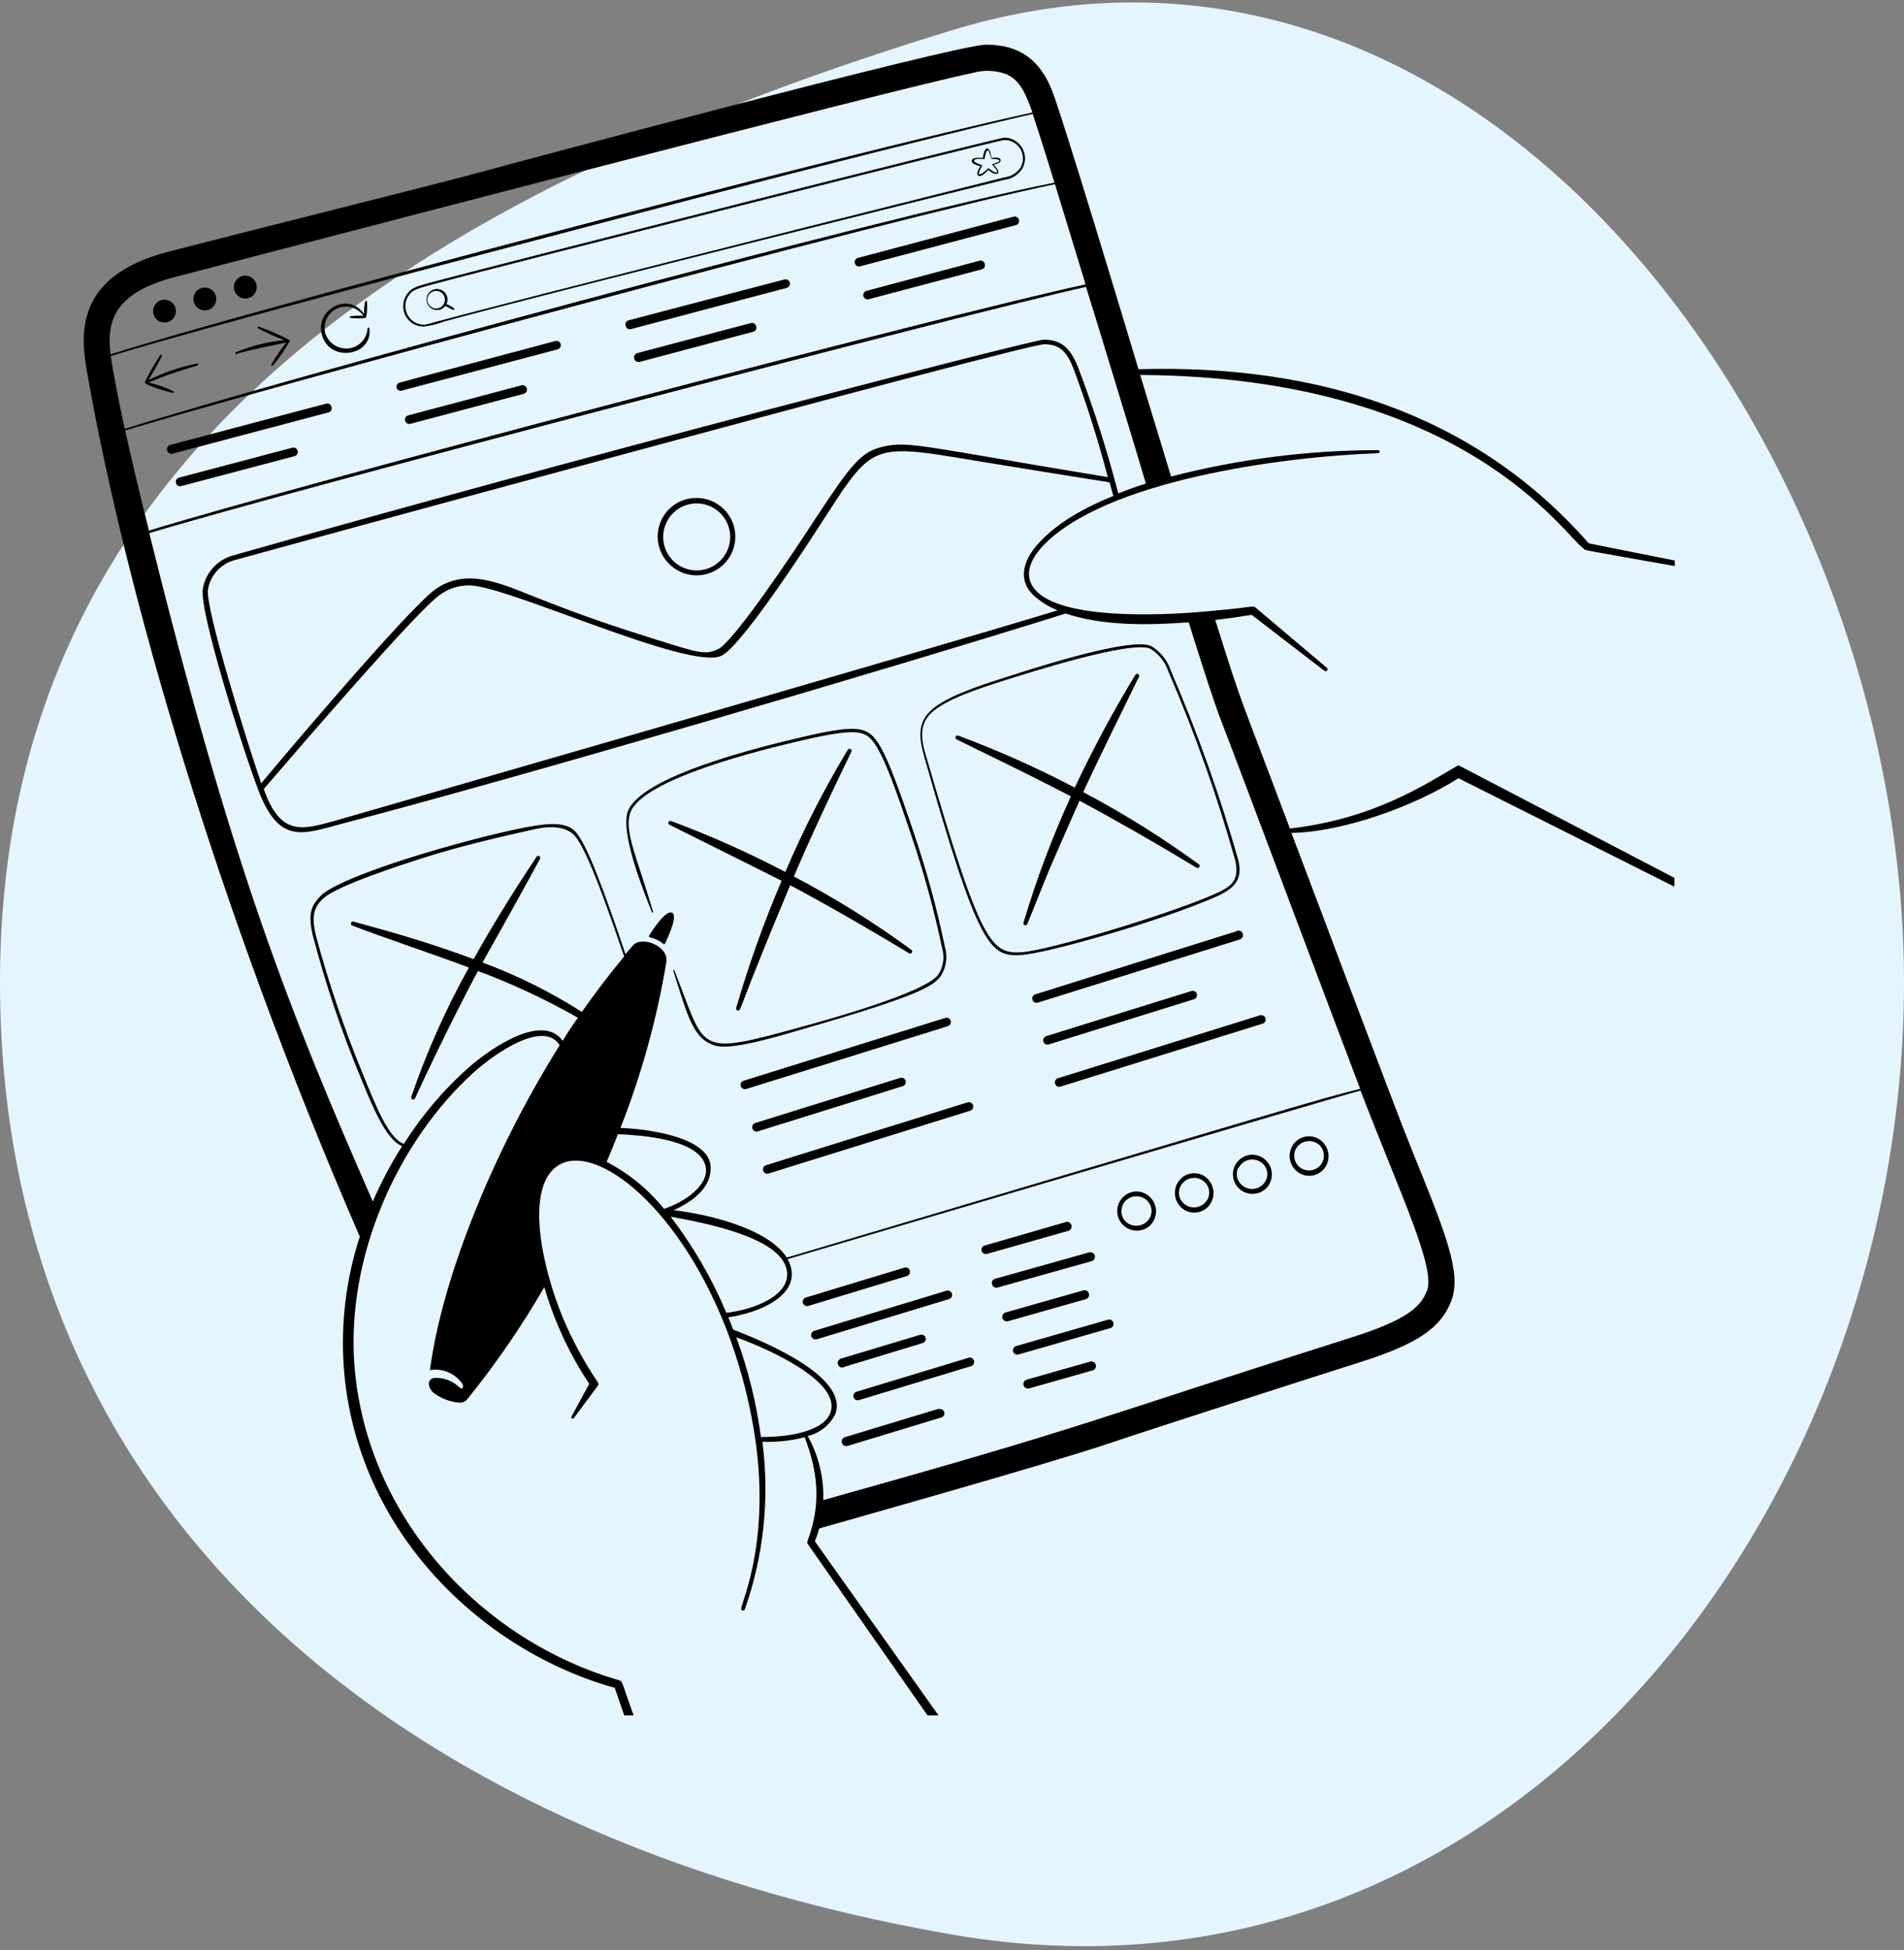 <svg width="166" height="170" viewBox="0 0 166 170" fill="none" xmlns="http://www.w3.org/2000/svg">
<rect x="0" y="0" width="166" height="170" fill="#808080" stroke="none"/>
<path d="M166 85.637C166 131.476 131.633 177.066 83 168.637C34.367 160.207 0 131.476 0 85.637C0 39.797 36.312 16.902 83 2.637C129.688 -11.629 166 39.797 166 85.637Z" fill="#E4F5FE"/>
<path d="M138.124 47.863C138.224 47.978 137.649 47.863 146.012 49.342V48.859L138.515 47.365C128.481 35.92 114.591 31.742 99.26 32.187C98.111 28.354 92.706 10.425 91.74 7.941C90.667 5.181 88.835 3.894 85.976 3.894C83.285 3.894 43.816 14.472 41.516 15.108C37.154 16.281 23.671 19.623 14.687 21.938C6.132 24.154 7.075 29.611 7.665 32.869C10.961 51.42 18.78 78.793 31.367 107.799C30.174 111.469 29.7 115.334 29.972 119.183C31.03 133.578 42.152 143.958 53.597 147.131L54.425 149.538H55.245C54.241 146.786 54.31 146.564 53.988 146.472C42.16 143.076 31.996 132.482 30.907 119.106C30.141 109.47 34.74 99.444 41.279 93.503C43.233 91.74 47.411 88.904 48.798 91.112C42.758 100.747 38.488 111.739 37.484 119.436C38.011 119.347 38.553 119.408 39.047 119.611C39.541 119.815 39.969 120.152 40.282 120.585C40.451 120.815 40.382 121.268 39.998 120.884C39.711 120.618 39.373 120.413 39.004 120.281C38.635 120.149 38.243 120.094 37.852 120.118C37.78 120.126 37.71 120.149 37.647 120.184C37.584 120.22 37.529 120.268 37.484 120.325C37.246 120.654 37.484 121.145 37.798 121.413C38.451 121.905 39.23 122.203 40.044 122.272C40.174 122.282 40.305 122.261 40.425 122.21C40.545 122.16 40.651 122.081 40.734 121.981C43.226 118.9 45.473 115.629 47.457 112.199C48.327 115.193 49.648 118.036 51.374 120.631L49.826 123.475C49.817 123.489 49.811 123.505 49.809 123.521C49.806 123.538 49.807 123.554 49.811 123.57C49.815 123.586 49.822 123.601 49.832 123.615C49.841 123.628 49.854 123.639 49.868 123.648C49.882 123.656 49.898 123.662 49.914 123.665C49.93 123.667 49.947 123.666 49.963 123.662C49.979 123.659 49.994 123.652 50.007 123.642C50.02 123.632 50.032 123.62 50.04 123.606L52.125 120.792C52.153 120.749 52.168 120.698 52.168 120.647C52.168 120.595 52.153 120.545 52.125 120.501C50.92 118.718 49.893 116.82 49.059 114.836C48.253 112.875 47.654 110.835 47.273 108.75C44.72 93.634 61.5 102.434 65.547 123.652C67.495 133.77 64.612 139.749 64.612 140.24C64.616 140.277 64.631 140.312 64.657 140.339C64.682 140.367 64.716 140.385 64.753 140.391C64.789 140.397 64.827 140.391 64.86 140.373C64.893 140.356 64.919 140.328 64.934 140.293C66.586 135.609 67.111 130.601 66.467 125.675C67.709 125.73 68.952 125.598 70.154 125.284C71.327 128.351 71.596 131.118 70.423 134.284C70.397 134.331 70.384 134.383 70.384 134.437C70.384 134.491 70.397 134.543 70.423 134.59L80.871 149.538H81.829L71.044 134.36C71.191 133.992 71.319 133.615 71.427 133.234C71.427 133.234 91.357 127.63 96.608 125.852C99.989 124.702 113.894 120.233 118.623 118.73C123.575 117.159 125.653 115.749 126.542 113.365C127.431 110.981 126.105 107.646 123.077 100.203C121.475 96.255 113.112 73.918 112.591 72.607C117.19 72.523 123.384 70.231 127.155 67.839L145.982 77.291V76.524L127.147 66.705C124.265 68.376 119.766 71.388 112.46 72.224C107.815 59.859 108.482 62.09 105.952 54.041C107.01 53.919 108.076 53.765 109.126 53.597L115.465 58.472C115.5 58.5 115.544 58.514 115.589 58.51C115.633 58.505 115.674 58.483 115.703 58.449C115.731 58.414 115.745 58.37 115.741 58.325C115.736 58.281 115.714 58.24 115.68 58.211L109.455 52.953C109.218 52.761 109.141 52.953 105.745 53.244C102.051 53.62 93.688 54.072 90.729 51.857C89.196 50.661 89.525 49.151 90.836 47.679C96.202 41.899 111.755 39.799 120.118 39.508C120.138 39.512 120.16 39.513 120.18 39.508C120.2 39.504 120.219 39.495 120.236 39.482C120.252 39.469 120.266 39.452 120.275 39.434C120.284 39.415 120.288 39.394 120.288 39.373C120.288 39.352 120.284 39.332 120.275 39.313C120.266 39.294 120.252 39.278 120.236 39.265C120.219 39.252 120.2 39.243 120.18 39.239C120.16 39.234 120.138 39.234 120.118 39.239C114.038 39.246 107.984 40.019 102.097 41.539C101.207 38.626 100.295 35.629 99.406 32.685C127.776 32.854 136.354 46.728 138.124 47.863ZM15.285 24.138C24.721 21.701 77.613 7.841 84.78 6.362C85.745 6.083 86.773 6.117 87.716 6.462C88.904 6.967 89.41 8.102 90.016 9.804C73.75 13.345 20.697 27.319 9.643 30.891C9.306 28.163 9.773 25.564 15.285 24.138ZM9.666 31.037C17.063 28.737 42.275 22.099 49.803 20.129C80.396 12.065 90.023 9.942 90.039 9.934C90.476 11.245 91.135 13.33 91.932 15.921C76.808 18.91 24.476 33.099 10.877 37.384C10.486 35.606 9.873 32.616 9.666 31.052V31.037ZM10.915 37.522C20.95 34.456 77.843 18.949 91.978 16.059C92.745 18.581 93.672 21.578 94.646 24.79C82.956 27.289 25.779 42.313 12.985 46.253C12.134 42.857 11.429 39.852 10.915 37.537V37.522ZM49.059 90.728C47.35 88.367 43.118 91.112 40.888 93.028C38.69 94.978 36.777 97.228 35.208 99.712C33.927 99.252 32.854 96.646 31.704 93.794C30.047 89.802 28.654 85.705 27.534 81.53C27.228 80.188 27.182 79.153 28.255 78.257C29.566 77.137 35.154 75.344 36.802 74.815C39.945 73.803 43.486 72.975 46.698 72.262C47.971 71.986 49.327 72.017 50.086 72.829C51.213 74.01 53.26 80.004 54.417 83.377C53.145 84.91 51.911 86.512 50.73 88.214C48.006 86.472 45.102 85.027 42.068 83.906C42.835 82.557 46.069 76.754 47.081 74.868C47.105 74.828 47.111 74.779 47.099 74.734C47.087 74.689 47.057 74.65 47.016 74.627C46.975 74.604 46.927 74.597 46.882 74.609C46.837 74.622 46.798 74.651 46.775 74.692C44.651 77.889 42.904 80.725 41.294 83.607C37.499 82.204 34.395 81.307 30.831 80.342C30.786 80.326 30.737 80.329 30.694 80.35C30.652 80.371 30.62 80.408 30.604 80.453C30.589 80.498 30.592 80.546 30.613 80.589C30.634 80.631 30.671 80.664 30.715 80.679C33.161 81.645 37.492 83.063 40.88 84.343C38.869 87.949 37.186 91.728 35.851 95.634C35.843 95.675 35.849 95.717 35.868 95.754C35.887 95.79 35.919 95.819 35.958 95.835C35.996 95.85 36.039 95.852 36.078 95.839C36.118 95.826 36.151 95.8 36.173 95.765C38.971 89.694 41.309 85.317 41.669 84.642C44.68 85.765 47.594 87.129 50.385 88.72C49.925 89.349 49.481 90.031 49.059 90.728ZM52.892 101.284C53.229 100.479 53.559 99.674 53.873 98.869C55.973 98.953 60.128 99.291 61.263 101.069C62.397 102.847 60.028 104.68 57.89 105.377C56.526 103.681 54.824 102.287 52.892 101.284ZM58.442 106.052C61.331 106.588 68.1 107.83 68.598 110.735C68.997 112.928 65.701 114.177 63.325 114.438C62.069 111.446 60.436 108.628 58.465 106.052H58.442ZM66.337 125.261C65.949 122.295 65.229 119.382 64.191 116.576C66.95 117.565 73.336 120.409 72.408 123.115C71.81 124.886 68.399 125.292 66.36 125.261H66.337ZM124.388 112.552C123.882 113.916 122.617 115.066 117.911 116.561C94.102 124.119 95.489 124.135 71.78 130.765C71.838 128.814 71.369 126.884 70.423 125.177C70.944 125.054 71.431 124.816 71.849 124.48C72.267 124.145 72.604 123.72 72.837 123.238C73.941 120.064 67.027 117.105 63.922 115.902C63.608 115.074 63.547 114.959 63.493 114.829C66.122 114.453 69.411 113.058 68.997 110.674C68.941 110.352 68.827 110.043 68.66 109.762C68.66 109.762 116.623 95.573 118.616 95.067C122.234 104.45 125.17 110.498 124.411 112.552H124.388ZM90.506 47.395C88.506 49.641 89.533 51.059 89.525 51.159C89.764 51.559 90.079 51.908 90.453 52.186C90.985 52.609 91.577 52.953 92.208 53.206C80.488 56.785 29.343 71.503 29.129 71.572C26.308 72.339 24.445 72.891 22.996 68.782C26.062 65.218 36.265 53.344 38.327 51.872C39.054 51.329 39.935 51.034 40.842 51.029C44.008 50.937 60.09 58.51 62.903 57.161C64.835 56.226 71.527 45.709 71.596 45.609C76.386 38.227 75.766 38.649 86.674 40.427C89.104 40.826 92.423 41.362 96.738 42.045L97.068 43.233C94.592 44.222 92.101 45.609 90.529 47.388L90.506 47.395ZM22.774 68.284C21.463 64.451 17.922 53.114 18.129 51.42C18.221 50.813 18.488 50.246 18.896 49.787C19.304 49.329 19.836 48.998 20.428 48.836C22.966 48.123 89.234 30.01 91.051 30.01C92.499 30.01 93.059 30.776 93.611 32.179C94.759 35.265 95.752 38.407 96.585 41.593C80.488 38.94 79.238 38.411 76.969 38.94C75.06 39.385 74.21 40.473 71.067 45.249C68.713 48.882 63.915 55.935 62.635 56.571C61.531 57.108 60.941 56.923 57.683 55.904C53.513 54.593 51.236 53.857 46.376 51.933C43.448 50.768 40.596 49.503 37.944 51.381C35.529 53.137 24.683 65.984 22.774 68.284ZM99.904 42.152C99.138 42.397 98.317 42.681 97.497 43.011C96.533 39.293 95.366 35.631 94.002 32.041C93.381 30.508 92.691 29.627 91.02 29.604C90.092 29.604 50.163 39.921 20.283 48.43C19.612 48.62 19.01 48.998 18.548 49.52C18.086 50.042 17.784 50.685 17.677 51.374C17.416 53.344 20.865 64.405 22.452 68.69C24.315 73.719 26.369 72.722 29.995 71.756C44.996 67.847 77.521 58.311 92.906 53.482C96.217 54.586 100.18 54.501 103.637 54.248C104.918 58.349 105.937 61.492 106.489 62.887C107.508 65.486 116.707 90.008 118.585 94.914C114.944 95.818 113.135 96.401 68.598 109.624C66.95 107.079 61.791 105.86 58.733 105.492C60.427 104.726 62.067 103.499 61.952 101.659C61.837 99.82 58.971 99.076 58.035 98.846C56.742 98.545 55.422 98.371 54.095 98.325C55.932 93.657 57.273 88.808 58.097 83.86C58.319 82.457 55.95 81.56 55.191 82.404L54.532 83.17C52.746 77.881 51.182 73.581 50.17 72.5C49.404 71.634 47.809 71.802 46.644 71.978C42.628 72.607 30.47 75.957 28.078 77.981C27.251 78.801 26.783 79.414 27.266 81.522C28.368 85.737 29.759 89.87 31.428 93.894C32.341 96.125 33.621 99.383 35.062 99.904C34.086 101.446 33.23 103.06 32.502 104.733C25.212 88.114 20.237 75.604 13.016 46.475C24.905 42.865 85.271 27.059 94.684 25.012C95.343 27.105 98.885 38.68 99.904 42.152Z" fill="black"/>
<path d="M58.579 79.552C58.012 79.345 56.878 81.085 56.594 81.568C56.586 81.58 56.581 81.594 56.58 81.609C56.579 81.623 56.581 81.637 56.586 81.651C56.591 81.664 56.599 81.676 56.61 81.686C56.621 81.695 56.634 81.702 56.648 81.706C57.081 81.805 57.487 81.998 57.836 82.273C57.844 82.283 57.855 82.291 57.867 82.296C57.879 82.302 57.892 82.305 57.905 82.305C57.918 82.305 57.931 82.302 57.943 82.296C57.955 82.291 57.965 82.283 57.974 82.273C58.211 81.767 59.147 79.782 58.579 79.552ZM17.17 31.696C15.693 31.985 14.262 32.473 12.916 33.145C13.362 32.461 13.764 31.749 14.119 31.014C14.126 30.997 14.126 30.979 14.12 30.962C14.114 30.944 14.102 30.93 14.087 30.921C14.071 30.912 14.053 30.908 14.035 30.911C14.017 30.914 14.001 30.924 13.989 30.938C13.485 31.694 13.032 32.482 12.632 33.298C12.502 33.575 14.779 34.203 15.078 34.249C15.094 34.249 15.109 34.244 15.123 34.235C15.136 34.225 15.145 34.212 15.15 34.197C15.155 34.181 15.156 34.165 15.151 34.15C15.146 34.134 15.136 34.121 15.124 34.111C14.433 33.772 13.705 33.514 12.954 33.344C14.336 32.762 15.755 32.27 17.201 31.873C17.339 31.788 17.301 31.673 17.17 31.696ZM25.204 29.627C24.349 29.171 23.46 28.783 22.544 28.469C22.526 28.465 22.508 28.467 22.492 28.475C22.476 28.483 22.463 28.496 22.455 28.512C22.448 28.529 22.447 28.547 22.452 28.565C22.457 28.582 22.468 28.597 22.483 28.607C23.222 29.011 23.991 29.359 24.782 29.65C23.318 29.791 21.884 30.153 20.528 30.723C20.513 30.733 20.502 30.748 20.497 30.765C20.492 30.783 20.493 30.801 20.5 30.818C20.508 30.834 20.521 30.848 20.537 30.855C20.553 30.863 20.572 30.865 20.589 30.861C21.601 30.539 23.065 30.255 24.966 29.864C24.473 30.462 24.034 31.104 23.655 31.781C23.65 31.798 23.651 31.816 23.657 31.832C23.663 31.849 23.673 31.863 23.688 31.873C23.702 31.883 23.719 31.889 23.737 31.889C23.754 31.889 23.771 31.883 23.786 31.873C24.334 31.223 24.82 30.522 25.234 29.78C25.246 29.769 25.254 29.756 25.259 29.741C25.264 29.726 25.265 29.71 25.262 29.695C25.259 29.68 25.252 29.665 25.242 29.653C25.231 29.641 25.218 29.632 25.204 29.627ZM32.049 28.615C32.025 29.064 31.84 29.49 31.527 29.814C31.215 30.138 30.796 30.338 30.347 30.378C29.917 30.412 29.487 30.3 29.127 30.061C28.767 29.822 28.498 29.47 28.362 29.059C28.249 28.637 28.288 28.188 28.474 27.792C28.659 27.396 28.979 27.078 29.376 26.895C29.773 26.712 30.222 26.674 30.644 26.79C31.066 26.905 31.433 27.166 31.681 27.526C31.31 27.509 30.938 27.521 30.57 27.565C30.549 27.565 30.53 27.573 30.515 27.587C30.501 27.602 30.493 27.621 30.493 27.641C30.493 27.662 30.501 27.681 30.515 27.696C30.53 27.71 30.549 27.718 30.57 27.718C30.995 27.764 31.424 27.764 31.85 27.718C31.867 27.714 31.882 27.706 31.894 27.693C31.906 27.681 31.915 27.666 31.919 27.649C32.014 27.206 32.038 26.75 31.988 26.3C31.988 26.28 31.98 26.26 31.965 26.246C31.951 26.231 31.931 26.223 31.911 26.223C31.891 26.223 31.871 26.231 31.857 26.246C31.843 26.26 31.834 26.28 31.834 26.3C31.757 26.655 31.729 27.018 31.75 27.381C30.347 25.357 27.427 27.028 28.071 29.205C28.768 31.65 32.486 31.022 32.21 28.669C32.217 28.647 32.215 28.624 32.205 28.604C32.195 28.584 32.178 28.568 32.156 28.561C32.135 28.554 32.112 28.556 32.092 28.566C32.072 28.576 32.056 28.593 32.049 28.615ZM14.342 26.124C14.145 26.124 13.952 26.182 13.788 26.292C13.624 26.401 13.496 26.557 13.421 26.739C13.346 26.921 13.326 27.121 13.364 27.314C13.403 27.508 13.498 27.685 13.637 27.825C13.777 27.964 13.954 28.059 14.147 28.098C14.341 28.136 14.541 28.116 14.723 28.041C14.905 27.965 15.061 27.838 15.17 27.674C15.28 27.51 15.338 27.317 15.338 27.12C15.338 26.856 15.233 26.602 15.046 26.416C14.86 26.229 14.606 26.124 14.342 26.124ZM17.86 25.066C17.663 25.066 17.47 25.124 17.307 25.234C17.143 25.343 17.015 25.499 16.939 25.681C16.864 25.863 16.844 26.063 16.883 26.257C16.921 26.45 17.016 26.628 17.156 26.767C17.295 26.906 17.473 27.001 17.666 27.04C17.859 27.078 18.059 27.058 18.242 26.983C18.424 26.907 18.579 26.78 18.689 26.616C18.798 26.452 18.857 26.259 18.857 26.062C18.857 25.798 18.752 25.544 18.565 25.358C18.378 25.171 18.125 25.066 17.86 25.066ZM21.386 24.031C21.189 24.031 20.997 24.089 20.833 24.199C20.669 24.308 20.541 24.464 20.466 24.646C20.39 24.828 20.37 25.029 20.409 25.222C20.447 25.415 20.542 25.593 20.682 25.732C20.821 25.872 20.999 25.966 21.192 26.005C21.385 26.043 21.586 26.023 21.768 25.948C21.95 25.873 22.105 25.745 22.215 25.581C22.324 25.417 22.383 25.224 22.383 25.027C22.383 24.763 22.278 24.51 22.091 24.323C21.904 24.136 21.651 24.031 21.386 24.031ZM87.593 11.996C86.995 11.996 42.42 23.326 38.703 24.322C36.403 24.943 35.874 24.989 35.414 25.756C35.247 26.026 35.155 26.337 35.149 26.656C35.142 26.974 35.222 27.288 35.378 27.566C35.535 27.843 35.763 28.073 36.039 28.232C36.315 28.391 36.629 28.473 36.947 28.469C37.55 28.392 38.142 28.245 38.71 28.032C48.499 25.357 87.095 15.768 87.57 15.675C87.878 15.639 88.174 15.537 88.439 15.375C88.704 15.214 88.93 14.997 89.103 14.74C89.267 14.469 89.357 14.159 89.364 13.841C89.37 13.524 89.293 13.211 89.14 12.933C88.987 12.655 88.763 12.422 88.492 12.257C88.221 12.093 87.911 12.003 87.593 11.996ZM88.965 14.625C88.8 14.86 88.587 15.057 88.34 15.202C88.093 15.348 87.817 15.438 87.532 15.469C31.727 29.443 37.476 28.308 36.94 28.308C36.655 28.304 36.377 28.224 36.133 28.079C35.888 27.933 35.686 27.725 35.547 27.477C35.409 27.228 35.337 26.948 35.341 26.663C35.344 26.379 35.422 26.1 35.568 25.855C35.974 25.196 36.334 25.165 38.733 24.521C43.026 23.364 87.026 12.203 87.57 12.203C87.854 12.202 88.133 12.276 88.379 12.418C88.625 12.559 88.829 12.764 88.971 13.009C89.112 13.255 89.186 13.534 89.186 13.818C89.185 14.102 89.109 14.38 88.965 14.625Z" fill="black"/>
<path d="M39.6 26.89C39.396 26.732 39.172 26.603 38.933 26.506C39.034 26.293 39.049 26.049 38.975 25.825C38.902 25.6 38.744 25.413 38.536 25.301C38.328 25.19 38.085 25.163 37.857 25.225C37.629 25.288 37.434 25.436 37.313 25.639C37.191 25.841 37.153 26.083 37.204 26.313C37.256 26.544 37.394 26.746 37.591 26.877C37.787 27.008 38.026 27.059 38.259 27.018C38.492 26.978 38.7 26.849 38.841 26.66C39.057 26.805 39.288 26.926 39.531 27.02C39.547 27.023 39.564 27.022 39.579 27.015C39.594 27.007 39.607 26.996 39.614 26.981C39.622 26.966 39.625 26.949 39.622 26.933C39.62 26.916 39.612 26.901 39.6 26.89ZM38.067 26.89C37.913 26.899 37.761 26.862 37.629 26.784C37.497 26.705 37.392 26.589 37.327 26.45C37.261 26.311 37.239 26.155 37.264 26.004C37.288 25.852 37.357 25.711 37.462 25.599C37.567 25.488 37.703 25.41 37.853 25.377C38.003 25.343 38.16 25.355 38.302 25.412C38.445 25.468 38.568 25.566 38.654 25.693C38.74 25.82 38.787 25.97 38.787 26.123C38.788 26.315 38.717 26.5 38.587 26.642C38.458 26.784 38.281 26.872 38.09 26.89H38.067ZM86.451 13.766C86.29 12.701 85.915 12.785 85.769 13.368C85.733 13.498 85.708 13.632 85.692 13.766C85.439 13.766 84.872 13.697 84.749 13.927C84.627 14.157 84.88 14.28 85.071 14.364C85.202 14.42 85.338 14.461 85.478 14.487C85.301 14.725 85.079 15.177 85.309 15.322C85.539 15.468 85.968 15.016 86.16 14.809C86.359 14.977 86.75 15.261 86.972 15.123C87.195 14.985 86.842 14.571 86.643 14.357C86.903 14.303 87.294 14.18 87.233 13.927C87.172 13.674 86.689 13.743 86.451 13.766ZM86.535 14.303C86.49 14.303 86.474 14.341 86.535 14.387C86.597 14.433 87.034 14.916 86.919 15.024C86.804 15.131 86.375 14.801 86.214 14.686C86.202 14.679 86.189 14.675 86.175 14.675C86.162 14.675 86.148 14.679 86.137 14.686C85.884 14.931 85.493 15.269 85.37 15.177C85.248 15.085 85.585 14.541 85.616 14.456C85.623 14.449 85.627 14.44 85.627 14.43C85.627 14.419 85.623 14.41 85.616 14.403C85.478 14.349 84.895 14.173 84.933 13.981C84.972 13.789 85.7 13.858 85.784 13.866C85.869 13.874 85.846 13.828 85.853 13.766C85.999 13 86.129 13.053 86.191 13.161C86.284 13.372 86.364 13.59 86.428 13.812V13.851C86.428 13.851 87.087 13.851 87.133 13.981C87.179 14.111 86.719 14.265 86.535 14.303ZM56.939 79.483C55.498 74.608 54.425 72.538 54.938 70.874C55.965 67.892 66.437 65.347 69.924 64.543C71.112 64.267 73.803 63.638 74.945 63.883C76.088 64.129 76.777 64.796 79.407 72.699C80.515 75.941 81.424 79.249 82.128 82.603C82.251 82.997 82.285 83.414 82.228 83.824C82.171 84.233 82.024 84.625 81.798 84.971C80.587 86.581 71.902 88.957 69.955 89.494C60.488 92.093 61.63 91.701 58.802 84.611C58.802 84.597 58.796 84.583 58.786 84.573C58.776 84.563 58.762 84.557 58.748 84.557C58.734 84.557 58.72 84.563 58.71 84.573C58.7 84.583 58.694 84.597 58.694 84.611C59.936 88.444 60.389 90.644 62.428 91.165C63.961 91.571 68.399 90.161 70.024 89.701C80.242 86.765 81.354 85.945 82.005 85.102C82.251 84.728 82.412 84.305 82.476 83.863C82.541 83.421 82.509 82.97 82.381 82.541C81.68 79.167 80.771 75.838 79.66 72.576C77.015 64.681 76.34 63.891 74.999 63.6C73.834 63.347 71.488 63.891 69.871 64.267C66.383 65.087 55.843 67.624 54.724 70.767C54.103 72.63 56.019 77.474 56.824 79.483C56.855 79.59 56.962 79.552 56.939 79.483ZM89.042 83.246C91.242 83.116 101.046 80.341 105.906 78.218C107.547 77.497 108.367 76.769 107.976 75.029C106.373 69.382 104.401 63.846 102.074 58.456C101.782 57.566 101.181 56.81 100.379 56.325C98.616 55.482 90.069 58.265 87.225 59.184C85.424 59.767 82.343 60.756 81.093 61.998C79.989 63.056 80.142 64.405 80.556 65.876C85.363 82.848 86.352 83.4 89.042 83.246ZM81.193 62.151C82.442 60.947 85.516 59.974 87.271 59.407C89.709 58.64 98.632 55.781 100.303 56.555C101.051 57.023 101.61 57.739 101.882 58.579C104.2 63.95 106.152 69.471 107.723 75.106C108.037 76.777 107.378 77.29 105.822 77.973C101.706 79.774 91.388 82.856 89.065 83.009C86.398 83.177 85.485 82.242 80.725 65.853C80.296 64.451 80.142 63.132 81.193 62.151ZM28.899 35.46C28.888 35.411 28.867 35.366 28.839 35.326C28.81 35.285 28.773 35.251 28.731 35.226C28.689 35.2 28.642 35.183 28.593 35.176C28.544 35.169 28.494 35.171 28.446 35.184L14.855 38.779C14.754 38.805 14.667 38.871 14.614 38.962C14.56 39.052 14.545 39.16 14.572 39.262C14.598 39.364 14.664 39.45 14.755 39.504C14.845 39.557 14.953 39.572 15.055 39.545L28.638 35.95C28.689 35.937 28.736 35.914 28.777 35.882C28.818 35.849 28.852 35.809 28.877 35.763C28.901 35.717 28.916 35.666 28.92 35.614C28.923 35.561 28.916 35.509 28.899 35.46ZM25.947 39.292C25.936 39.245 25.915 39.2 25.886 39.161C25.857 39.121 25.82 39.088 25.778 39.063C25.736 39.038 25.689 39.022 25.64 39.015C25.592 39.008 25.543 39.012 25.495 39.024L15.607 41.638C15.558 41.651 15.512 41.674 15.472 41.706C15.432 41.737 15.399 41.776 15.375 41.82C15.351 41.865 15.336 41.913 15.331 41.964C15.326 42.014 15.331 42.065 15.346 42.113C15.357 42.161 15.379 42.206 15.408 42.245C15.437 42.284 15.474 42.316 15.516 42.341C15.559 42.365 15.605 42.381 15.654 42.386C15.702 42.392 15.752 42.388 15.798 42.374L25.687 39.76C25.735 39.747 25.78 39.724 25.819 39.693C25.858 39.663 25.891 39.624 25.915 39.581C25.939 39.537 25.955 39.489 25.96 39.44C25.966 39.39 25.961 39.34 25.947 39.292ZM34.571 33.789C34.598 33.884 34.661 33.965 34.748 34.014C34.834 34.062 34.935 34.075 35.031 34.049L48.614 30.454C48.662 30.442 48.707 30.42 48.746 30.39C48.786 30.36 48.819 30.323 48.844 30.28C48.869 30.237 48.885 30.19 48.892 30.141C48.898 30.092 48.895 30.042 48.883 29.994C48.87 29.946 48.848 29.902 48.818 29.862C48.788 29.823 48.751 29.79 48.708 29.765C48.666 29.74 48.618 29.724 48.569 29.717C48.52 29.71 48.471 29.713 48.423 29.726L34.839 33.352C34.748 33.377 34.669 33.436 34.619 33.517C34.569 33.598 34.552 33.695 34.571 33.789ZM45.931 33.858C45.904 33.762 45.841 33.681 45.756 33.631C45.67 33.581 45.568 33.566 45.471 33.589L35.583 36.211C35.534 36.223 35.489 36.245 35.449 36.276C35.409 36.306 35.376 36.345 35.352 36.389C35.327 36.432 35.312 36.481 35.307 36.531C35.302 36.58 35.307 36.631 35.322 36.679C35.348 36.774 35.409 36.855 35.494 36.905C35.578 36.955 35.679 36.97 35.775 36.947L45.671 34.325C45.767 34.297 45.847 34.232 45.896 34.145C45.945 34.057 45.958 33.954 45.931 33.858ZM54.555 28.423C54.567 28.47 54.588 28.515 54.617 28.555C54.646 28.594 54.683 28.627 54.725 28.652C54.767 28.677 54.814 28.693 54.862 28.7C54.911 28.707 54.96 28.704 55.007 28.691L68.591 25.096C68.64 25.083 68.686 25.06 68.726 25.029C68.766 24.997 68.799 24.959 68.824 24.915C68.849 24.87 68.865 24.822 68.871 24.771C68.877 24.721 68.873 24.67 68.859 24.621C68.83 24.527 68.767 24.447 68.681 24.398C68.595 24.35 68.494 24.336 68.399 24.36L54.816 27.917C54.763 27.928 54.712 27.951 54.669 27.984C54.626 28.017 54.591 28.06 54.566 28.108C54.541 28.157 54.527 28.21 54.525 28.264C54.523 28.319 54.533 28.373 54.555 28.423ZM65.923 28.423C65.896 28.328 65.833 28.247 65.747 28.198C65.66 28.149 65.559 28.136 65.463 28.162L55.575 30.776C55.473 30.803 55.386 30.868 55.333 30.959C55.28 31.049 55.264 31.157 55.291 31.259C55.317 31.361 55.383 31.448 55.474 31.501C55.564 31.554 55.672 31.569 55.774 31.543L65.662 28.921C65.715 28.909 65.764 28.887 65.806 28.854C65.849 28.821 65.884 28.78 65.908 28.733C65.933 28.685 65.947 28.633 65.95 28.579C65.952 28.526 65.943 28.472 65.923 28.423ZM74.531 22.957C74.544 23.004 74.565 23.048 74.595 23.087C74.624 23.125 74.661 23.157 74.703 23.182C74.745 23.206 74.792 23.222 74.84 23.228C74.888 23.234 74.937 23.231 74.984 23.218L88.575 19.623C88.623 19.61 88.668 19.587 88.707 19.556C88.746 19.525 88.778 19.487 88.803 19.444C88.827 19.4 88.842 19.352 88.848 19.303C88.853 19.253 88.849 19.203 88.835 19.155C88.823 19.107 88.801 19.062 88.771 19.023C88.741 18.984 88.704 18.95 88.661 18.925C88.618 18.901 88.571 18.884 88.522 18.878C88.473 18.871 88.423 18.874 88.375 18.887L74.792 22.482C74.694 22.511 74.612 22.577 74.563 22.666C74.514 22.755 74.503 22.86 74.531 22.957ZM85.853 22.996C85.842 22.948 85.821 22.903 85.791 22.864C85.762 22.825 85.726 22.791 85.684 22.766C85.641 22.741 85.595 22.725 85.546 22.718C85.498 22.712 85.448 22.715 85.401 22.727L75.543 25.357C75.495 25.369 75.451 25.391 75.411 25.421C75.372 25.451 75.339 25.488 75.314 25.531C75.289 25.574 75.273 25.621 75.266 25.67C75.259 25.719 75.262 25.769 75.275 25.817C75.287 25.864 75.309 25.909 75.339 25.949C75.369 25.988 75.407 26.021 75.449 26.046C75.492 26.071 75.539 26.087 75.588 26.094C75.637 26.101 75.687 26.097 75.735 26.085L85.623 23.471C85.67 23.455 85.713 23.431 85.75 23.398C85.787 23.366 85.817 23.326 85.839 23.282C85.86 23.238 85.873 23.189 85.875 23.14C85.878 23.091 85.87 23.042 85.853 22.996ZM82.887 88.98C82.872 88.933 82.848 88.889 82.816 88.851C82.784 88.812 82.745 88.781 82.7 88.758C82.656 88.735 82.608 88.722 82.558 88.718C82.509 88.714 82.459 88.719 82.412 88.735L64.835 94.208C64.787 94.223 64.743 94.246 64.705 94.278C64.667 94.31 64.635 94.349 64.612 94.392C64.589 94.436 64.575 94.484 64.57 94.533C64.566 94.582 64.571 94.632 64.585 94.68C64.6 94.727 64.624 94.771 64.655 94.809C64.687 94.847 64.726 94.879 64.769 94.902C64.813 94.925 64.861 94.939 64.91 94.944C64.96 94.948 65.01 94.943 65.057 94.929L82.634 89.456C82.73 89.425 82.81 89.359 82.858 89.27C82.905 89.181 82.915 89.077 82.887 88.98ZM78.954 94.208C78.94 94.161 78.915 94.117 78.883 94.078C78.852 94.04 78.812 94.009 78.768 93.986C78.724 93.963 78.675 93.95 78.626 93.945C78.576 93.942 78.526 93.947 78.479 93.963L65.839 97.895C65.791 97.91 65.747 97.934 65.709 97.966C65.671 97.998 65.639 98.037 65.617 98.082C65.594 98.126 65.58 98.174 65.576 98.224C65.572 98.273 65.578 98.323 65.593 98.371C65.624 98.467 65.69 98.547 65.779 98.594C65.868 98.642 65.972 98.652 66.069 98.624L78.701 94.683C78.798 94.653 78.878 94.587 78.925 94.498C78.973 94.409 78.983 94.305 78.954 94.208ZM84.359 96.094L66.781 101.575C66.734 101.59 66.69 101.614 66.652 101.646C66.615 101.678 66.583 101.717 66.561 101.762C66.538 101.806 66.524 101.854 66.52 101.903C66.516 101.953 66.521 102.003 66.536 102.05C66.551 102.097 66.576 102.141 66.608 102.179C66.64 102.217 66.679 102.248 66.723 102.271C66.767 102.294 66.815 102.308 66.865 102.312C66.914 102.316 66.964 102.31 67.011 102.295L84.588 96.822C84.636 96.807 84.68 96.783 84.718 96.751C84.756 96.719 84.788 96.68 84.811 96.636C84.833 96.591 84.847 96.543 84.851 96.494C84.855 96.444 84.849 96.394 84.834 96.347C84.804 96.251 84.737 96.17 84.648 96.123C84.559 96.076 84.455 96.065 84.359 96.094ZM107.838 81.169L90.261 86.681C90.214 86.695 90.17 86.719 90.132 86.751C90.093 86.782 90.062 86.821 90.039 86.865C90.016 86.909 90.001 86.956 89.997 87.006C89.992 87.055 89.997 87.105 90.012 87.152C90.026 87.199 90.05 87.243 90.082 87.281C90.113 87.32 90.152 87.351 90.196 87.374C90.24 87.397 90.288 87.412 90.337 87.416C90.386 87.421 90.436 87.416 90.483 87.401L108.083 81.897C108.185 81.868 108.271 81.799 108.322 81.707C108.373 81.614 108.385 81.505 108.355 81.403C108.326 81.301 108.257 81.216 108.165 81.165C108.072 81.113 107.963 81.101 107.861 81.131L107.838 81.169ZM104.342 86.635C104.329 86.587 104.305 86.543 104.274 86.505C104.243 86.467 104.204 86.436 104.161 86.413C104.117 86.39 104.069 86.376 104.02 86.372C103.971 86.368 103.922 86.374 103.875 86.389L91.219 90.322C91.123 90.352 91.043 90.418 90.995 90.507C90.948 90.596 90.937 90.7 90.966 90.797C90.981 90.844 91.005 90.889 91.037 90.927C91.069 90.965 91.108 90.996 91.153 91.019C91.197 91.042 91.245 91.056 91.295 91.06C91.344 91.064 91.394 91.058 91.442 91.042L104.082 87.11C104.131 87.097 104.176 87.074 104.216 87.043C104.256 87.011 104.289 86.972 104.313 86.928C104.338 86.883 104.353 86.835 104.358 86.784C104.363 86.734 104.358 86.683 104.342 86.635ZM91.986 94.469C92 94.516 92.023 94.56 92.054 94.599C92.085 94.637 92.124 94.669 92.167 94.692C92.21 94.716 92.258 94.73 92.307 94.736C92.356 94.74 92.406 94.736 92.453 94.722L110.03 89.249C110.083 89.239 110.134 89.218 110.179 89.187C110.223 89.157 110.261 89.117 110.289 89.071C110.317 89.025 110.335 88.973 110.342 88.919C110.349 88.866 110.344 88.811 110.328 88.76C110.312 88.708 110.286 88.66 110.25 88.619C110.215 88.579 110.171 88.546 110.122 88.523C110.073 88.501 110.019 88.489 109.965 88.488C109.911 88.488 109.858 88.499 109.808 88.52L92.231 93.993C92.183 94.008 92.139 94.032 92.101 94.064C92.063 94.096 92.032 94.136 92.009 94.18C91.986 94.224 91.972 94.272 91.968 94.322C91.964 94.372 91.97 94.421 91.986 94.469ZM70.522 113.824L79.108 111.218C79.194 111.18 79.263 111.112 79.302 111.027C79.342 110.942 79.348 110.845 79.321 110.755C79.293 110.665 79.234 110.588 79.153 110.539C79.073 110.491 78.978 110.473 78.885 110.49L70.3 113.096C70.247 113.106 70.196 113.126 70.152 113.157C70.107 113.188 70.07 113.227 70.041 113.274C70.013 113.32 69.995 113.371 69.989 113.425C69.982 113.479 69.986 113.533 70.002 113.585C70.018 113.637 70.044 113.684 70.08 113.725C70.116 113.766 70.159 113.799 70.209 113.821C70.258 113.844 70.311 113.856 70.365 113.856C70.419 113.857 70.473 113.846 70.522 113.824ZM70.737 116.492C70.767 116.588 70.834 116.668 70.923 116.716C71.012 116.763 71.116 116.773 71.212 116.745L82.787 113.226C82.871 113.188 82.939 113.121 82.977 113.037C83.016 112.953 83.023 112.857 82.997 112.769C82.971 112.68 82.913 112.604 82.835 112.554C82.757 112.504 82.664 112.484 82.573 112.498L70.967 116.016C70.875 116.051 70.8 116.12 70.757 116.208C70.714 116.297 70.707 116.398 70.737 116.492ZM73.588 119.159L80.442 117.074C80.489 117.061 80.534 117.038 80.573 117.008C80.612 116.977 80.644 116.938 80.668 116.895C80.691 116.851 80.706 116.803 80.711 116.753C80.715 116.704 80.71 116.654 80.694 116.607C80.68 116.559 80.657 116.515 80.626 116.477C80.595 116.439 80.556 116.407 80.513 116.383C80.47 116.36 80.422 116.345 80.373 116.34C80.324 116.335 80.274 116.34 80.227 116.354L73.328 118.431C73.278 118.446 73.231 118.47 73.19 118.503C73.149 118.536 73.115 118.576 73.089 118.622C73.064 118.668 73.048 118.718 73.042 118.77C73.037 118.823 73.041 118.875 73.056 118.926C73.07 118.976 73.095 119.023 73.127 119.064C73.16 119.105 73.201 119.139 73.247 119.164C73.293 119.189 73.343 119.205 73.395 119.211C73.447 119.217 73.5 119.212 73.55 119.198L73.588 119.159ZM74.416 121.796C74.446 121.892 74.513 121.973 74.602 122.02C74.691 122.068 74.795 122.078 74.892 122.049L84.704 119.075C84.79 119.037 84.859 118.969 84.898 118.884C84.937 118.799 84.944 118.702 84.916 118.612C84.889 118.522 84.829 118.445 84.749 118.397C84.669 118.348 84.574 118.33 84.481 118.347L74.669 121.321C74.573 121.351 74.493 121.418 74.445 121.507C74.398 121.596 74.388 121.7 74.416 121.796ZM81.852 122.8L73.673 125.276C73.623 125.291 73.576 125.315 73.535 125.348C73.494 125.381 73.46 125.421 73.434 125.467C73.409 125.513 73.393 125.564 73.387 125.616C73.382 125.668 73.386 125.721 73.401 125.771C73.415 125.821 73.44 125.868 73.472 125.909C73.505 125.95 73.546 125.984 73.592 126.009C73.638 126.035 73.688 126.051 73.74 126.056C73.792 126.062 73.845 126.058 73.895 126.043L82.074 123.559C82.17 123.53 82.25 123.464 82.296 123.375C82.343 123.287 82.353 123.183 82.323 123.088C82.294 122.992 82.228 122.912 82.139 122.866C82.051 122.819 81.948 122.809 81.852 122.839V122.8ZM86.06 109.302L93.135 107.293C93.237 107.266 93.324 107.199 93.376 107.108C93.429 107.016 93.443 106.908 93.415 106.806C93.388 106.705 93.321 106.618 93.23 106.566C93.139 106.513 93.03 106.499 92.929 106.527L85.853 108.573C85.805 108.586 85.759 108.608 85.719 108.638C85.679 108.669 85.645 108.707 85.62 108.75C85.595 108.794 85.579 108.842 85.573 108.892C85.567 108.942 85.571 108.993 85.585 109.041C85.615 109.137 85.681 109.218 85.77 109.267C85.859 109.316 85.963 109.328 86.06 109.302ZM86.505 111.977C86.518 112.025 86.541 112.07 86.572 112.109C86.602 112.148 86.641 112.181 86.684 112.205C86.728 112.229 86.775 112.245 86.825 112.25C86.874 112.256 86.925 112.251 86.972 112.237L95.167 109.938C95.269 109.91 95.355 109.844 95.408 109.752C95.46 109.661 95.474 109.553 95.447 109.451C95.419 109.349 95.353 109.263 95.261 109.21C95.17 109.158 95.062 109.144 94.96 109.171L86.766 111.471C86.712 111.482 86.662 111.505 86.619 111.538C86.576 111.571 86.54 111.614 86.516 111.662C86.49 111.711 86.477 111.764 86.475 111.818C86.473 111.873 86.483 111.927 86.505 111.977ZM94.929 112.743C94.899 112.647 94.833 112.566 94.744 112.517C94.656 112.469 94.552 112.456 94.454 112.483L87.678 114.407C87.627 114.42 87.58 114.444 87.539 114.476C87.498 114.507 87.463 114.547 87.437 114.592C87.385 114.683 87.371 114.792 87.398 114.893C87.425 114.995 87.492 115.082 87.583 115.134C87.675 115.187 87.783 115.201 87.885 115.173L94.669 113.249C94.72 113.235 94.767 113.209 94.809 113.176C94.85 113.142 94.884 113.1 94.908 113.053C94.933 113.005 94.947 112.953 94.951 112.9C94.954 112.847 94.947 112.794 94.929 112.743ZM88.329 117.81C88.343 117.858 88.365 117.903 88.396 117.942C88.427 117.982 88.465 118.014 88.508 118.038C88.552 118.063 88.6 118.078 88.649 118.084C88.699 118.089 88.749 118.085 88.797 118.071L96.807 115.771C96.856 115.759 96.901 115.737 96.941 115.706C96.981 115.676 97.014 115.637 97.038 115.594C97.063 115.55 97.078 115.502 97.083 115.452C97.088 115.402 97.083 115.351 97.068 115.304C97.055 115.254 97.032 115.207 97 115.167C96.968 115.126 96.928 115.093 96.883 115.068C96.838 115.044 96.788 115.029 96.737 115.025C96.685 115.02 96.634 115.027 96.585 115.043L88.575 117.343C88.481 117.374 88.404 117.44 88.359 117.527C88.313 117.614 88.302 117.716 88.329 117.81ZM95.052 118.692L89.517 120.263C89.416 120.291 89.329 120.357 89.277 120.449C89.224 120.54 89.21 120.648 89.238 120.75C89.265 120.852 89.332 120.938 89.423 120.991C89.514 121.043 89.623 121.057 89.724 121.03L95.259 119.458C95.361 119.431 95.447 119.364 95.5 119.273C95.552 119.182 95.566 119.073 95.539 118.972C95.511 118.87 95.445 118.783 95.353 118.731C95.262 118.678 95.154 118.664 95.052 118.692ZM58.357 49.173C58.751 49.564 59.234 49.852 59.765 50.012C60.297 50.172 60.859 50.198 61.403 50.088C61.946 49.978 62.455 49.736 62.882 49.383C63.31 49.03 63.644 48.577 63.855 48.064C64.066 47.55 64.147 46.993 64.091 46.442C64.035 45.89 63.844 45.36 63.535 44.9C63.225 44.44 62.807 44.063 62.317 43.803C61.827 43.542 61.281 43.407 60.726 43.409C60.055 43.403 59.399 43.599 58.84 43.969C58.282 44.34 57.847 44.87 57.592 45.49C57.337 46.11 57.274 46.792 57.41 47.449C57.547 48.105 57.877 48.706 58.357 49.173ZM58.687 44.727C59.028 44.39 59.447 44.142 59.906 44.006C60.366 43.869 60.852 43.847 61.322 43.943C61.792 44.038 62.231 44.248 62.6 44.554C62.97 44.859 63.259 45.251 63.441 45.694C63.623 46.138 63.694 46.619 63.646 47.096C63.598 47.574 63.433 48.032 63.166 48.43C62.899 48.828 62.539 49.155 62.116 49.381C61.693 49.607 61.221 49.725 60.741 49.725C60.162 49.725 59.596 49.554 59.114 49.231C58.633 48.909 58.259 48.451 58.038 47.915C57.818 47.379 57.762 46.79 57.878 46.223C57.993 45.655 58.275 45.135 58.687 44.727Z" fill="black"/>
<path d="M73.911 65.363C71.851 68.782 70.033 72.34 68.468 76.011C65.243 74.321 61.915 72.836 58.503 71.565C58.461 71.552 58.416 71.555 58.376 71.572C58.335 71.588 58.302 71.618 58.281 71.657C58.262 71.7 58.26 71.748 58.276 71.792C58.291 71.836 58.323 71.873 58.365 71.894C62.305 73.849 68.146 76.777 68.146 76.777C66.603 80.392 65.28 84.096 64.183 87.869C64.176 87.895 64.175 87.922 64.18 87.949C64.185 87.975 64.197 88 64.213 88.022C64.229 88.043 64.25 88.061 64.274 88.073C64.298 88.085 64.325 88.091 64.352 88.091C64.643 88.091 64.306 88.091 68.89 77.168C71.251 78.41 75.022 80.541 79.254 83.094C79.293 83.12 79.342 83.13 79.388 83.12C79.435 83.111 79.476 83.083 79.503 83.044C79.529 83.004 79.539 82.956 79.529 82.909C79.52 82.862 79.492 82.821 79.453 82.795C76.202 80.413 72.779 78.276 69.212 76.402C70.561 73.243 72.201 69.687 74.225 65.532C74.247 65.49 74.252 65.441 74.239 65.396C74.225 65.351 74.194 65.313 74.152 65.29C74.11 65.268 74.062 65.263 74.016 65.277C73.971 65.291 73.933 65.322 73.911 65.363ZM83.4 64.451C86.467 65.984 88.345 66.82 93.366 69.418C91.734 72.987 90.353 76.665 89.234 80.426C89.22 80.471 89.224 80.519 89.245 80.561C89.267 80.603 89.304 80.634 89.349 80.648C89.394 80.663 89.442 80.658 89.484 80.637C89.526 80.615 89.557 80.578 89.571 80.533C91.166 76.655 90.568 77.781 94.117 69.802C97.183 71.442 100.64 73.412 104.312 75.635C104.352 75.662 104.4 75.671 104.447 75.662C104.494 75.652 104.535 75.625 104.561 75.585C104.588 75.546 104.597 75.497 104.588 75.45C104.578 75.404 104.551 75.363 104.511 75.336C101.309 73.001 97.943 70.9 94.439 69.05C96.064 65.532 97.865 61.96 99.306 58.978C99.322 58.938 99.323 58.894 99.309 58.853C99.294 58.813 99.265 58.779 99.228 58.758C99.19 58.737 99.146 58.731 99.104 58.741C99.062 58.75 99.025 58.775 99 58.809C97.056 61.994 95.288 65.282 93.703 68.659C90.42 66.934 87.03 65.421 83.554 64.129C83.511 64.109 83.462 64.106 83.418 64.122C83.373 64.138 83.337 64.171 83.316 64.213C83.296 64.256 83.293 64.305 83.309 64.35C83.325 64.394 83.358 64.431 83.4 64.451ZM100.288 106.811C100.526 106.57 100.689 106.264 100.755 105.932C100.822 105.6 100.79 105.255 100.662 104.941C100.535 104.627 100.318 104.357 100.039 104.165C99.76 103.972 99.431 103.866 99.092 103.859C98.814 103.863 98.54 103.934 98.296 104.067C98.052 104.2 97.844 104.391 97.689 104.622C97.535 104.854 97.44 105.12 97.412 105.397C97.384 105.673 97.424 105.953 97.529 106.211C97.633 106.469 97.799 106.697 98.012 106.876C98.225 107.055 98.478 107.18 98.75 107.239C99.022 107.298 99.304 107.29 99.572 107.215C99.84 107.141 100.086 107.002 100.288 106.811ZM97.873 105.048C97.964 104.853 98.1 104.684 98.271 104.553C98.441 104.423 98.641 104.335 98.852 104.299C99.064 104.262 99.281 104.276 99.485 104.341C99.69 104.406 99.876 104.52 100.027 104.672C100.148 104.793 100.243 104.936 100.307 105.095C100.37 105.254 100.401 105.423 100.396 105.594C100.392 105.765 100.353 105.933 100.282 106.088C100.21 106.243 100.108 106.382 99.981 106.496C99.731 106.725 99.404 106.852 99.065 106.852C98.726 106.852 98.399 106.725 98.149 106.496C97.965 106.316 97.84 106.084 97.79 105.83C97.741 105.577 97.77 105.315 97.873 105.078V105.048ZM103.423 105.554C103.736 105.697 104.085 105.741 104.424 105.679C104.763 105.618 105.074 105.453 105.316 105.209C105.626 104.881 105.798 104.448 105.798 103.997C105.798 103.547 105.626 103.114 105.316 102.786C105.161 102.623 104.974 102.494 104.767 102.405C104.56 102.317 104.338 102.271 104.113 102.271C103.888 102.271 103.665 102.317 103.458 102.405C103.251 102.494 103.065 102.623 102.909 102.786C102.72 102.986 102.581 103.227 102.504 103.49C102.426 103.753 102.411 104.031 102.461 104.301C102.512 104.571 102.625 104.825 102.792 105.042C102.959 105.26 103.175 105.435 103.423 105.554ZM102.902 103.446C102.992 103.251 103.129 103.081 103.299 102.951C103.47 102.821 103.669 102.733 103.881 102.696C104.092 102.66 104.309 102.674 104.514 102.739C104.718 102.804 104.904 102.918 105.056 103.07C105.177 103.19 105.272 103.334 105.335 103.493C105.399 103.651 105.429 103.821 105.425 103.992C105.421 104.163 105.381 104.331 105.31 104.486C105.239 104.641 105.136 104.78 105.01 104.894C104.761 105.123 104.435 105.249 104.097 105.249C103.76 105.249 103.434 105.123 103.185 104.894C102.99 104.714 102.858 104.477 102.807 104.216C102.756 103.956 102.789 103.686 102.902 103.446ZM110.383 103.599C110.622 103.359 110.786 103.055 110.853 102.724C110.921 102.392 110.889 102.048 110.762 101.734C110.636 101.42 110.42 101.151 110.141 100.959C109.862 100.767 109.533 100.662 109.195 100.655C108.916 100.656 108.641 100.725 108.394 100.857C108.148 100.989 107.938 101.179 107.782 101.411C107.626 101.643 107.529 101.909 107.5 102.187C107.471 102.465 107.511 102.745 107.615 103.005C107.72 103.264 107.886 103.493 108.1 103.673C108.314 103.853 108.568 103.977 108.841 104.036C109.115 104.095 109.398 104.085 109.667 104.009C109.935 103.933 110.181 103.792 110.383 103.599ZM107.968 101.843C108.059 101.649 108.196 101.479 108.366 101.349C108.537 101.219 108.736 101.131 108.948 101.094C109.159 101.058 109.376 101.072 109.581 101.137C109.785 101.202 109.971 101.316 110.122 101.468C110.243 101.588 110.338 101.731 110.402 101.889C110.465 102.047 110.495 102.216 110.491 102.386C110.487 102.556 110.448 102.724 110.377 102.878C110.305 103.033 110.203 103.171 110.076 103.285C109.828 103.515 109.503 103.642 109.164 103.642C108.826 103.642 108.5 103.515 108.252 103.285C108.053 103.109 107.915 102.875 107.857 102.616C107.799 102.357 107.825 102.087 107.93 101.843H107.968ZM113.449 102.349C113.763 102.492 114.113 102.535 114.452 102.472C114.79 102.408 115.101 102.243 115.343 101.997C115.655 101.672 115.83 101.24 115.83 100.789C115.83 100.339 115.655 99.906 115.343 99.582C115.189 99.418 115.004 99.286 114.799 99.195C114.594 99.104 114.372 99.055 114.147 99.051C113.923 99.048 113.7 99.089 113.491 99.174C113.283 99.259 113.094 99.384 112.936 99.544C112.741 99.744 112.596 99.987 112.515 100.255C112.433 100.522 112.417 100.805 112.467 101.079C112.517 101.354 112.633 101.613 112.804 101.834C112.975 102.055 113.196 102.232 113.449 102.349ZM112.936 100.234C113.027 100.041 113.163 99.872 113.333 99.743C113.503 99.614 113.701 99.527 113.912 99.49C114.122 99.453 114.338 99.467 114.542 99.531C114.745 99.596 114.931 99.707 115.082 99.858C115.24 100.029 115.349 100.24 115.397 100.467C115.445 100.695 115.431 100.931 115.357 101.152C115.282 101.372 115.15 101.568 114.973 101.72C114.796 101.871 114.582 101.972 114.353 102.012C114.124 102.052 113.888 102.03 113.67 101.948C113.453 101.865 113.262 101.726 113.117 101.544C112.972 101.362 112.878 101.144 112.846 100.913C112.815 100.683 112.845 100.448 112.936 100.234Z" fill="black"/>
</svg>
